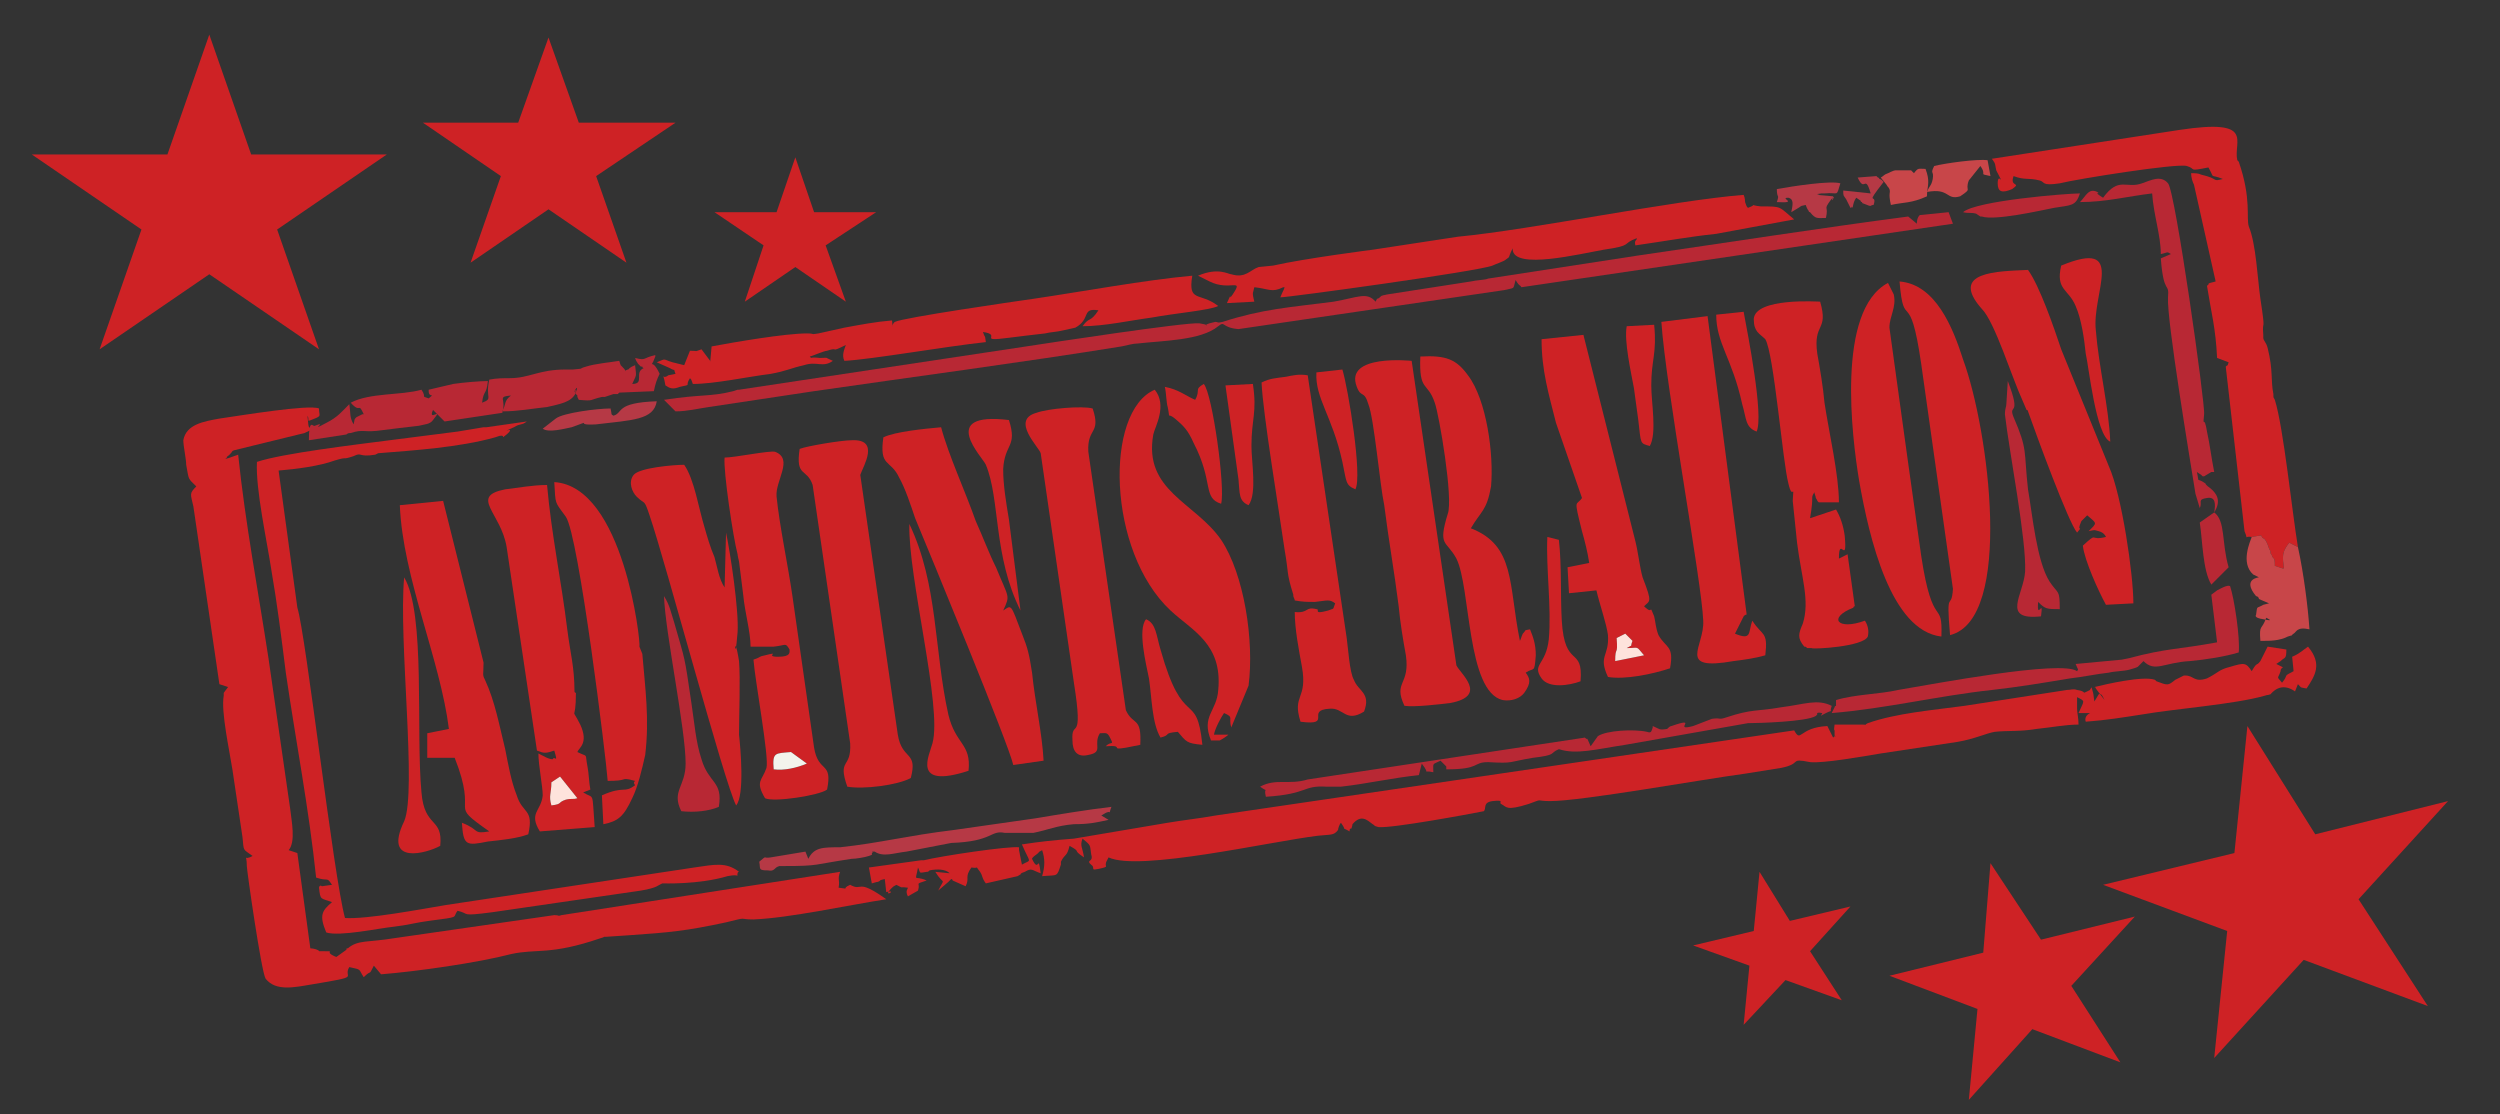<?xml version="1.0" encoding="UTF-8"?>
<!DOCTYPE svg PUBLIC "-//W3C//DTD SVG 1.1//EN" "http://www.w3.org/Graphics/SVG/1.1/DTD/svg11.dtd">
<!-- Creator: CorelDRAW X8 -->
<svg xmlns="http://www.w3.org/2000/svg" xml:space="preserve" width="1732px" height="772px" version="1.1" style="shape-rendering:geometricPrecision; text-rendering:geometricPrecision; image-rendering:optimizeQuality; fill-rule:evenodd; clip-rule:evenodd"
viewBox="0 0 1732 772"
 xmlns:xlink="http://www.w3.org/1999/xlink">
 <rect x="0" y="0" width="1732" height="772" fill="#333333" stroke="none"/>
 <defs>
  <style type="text/css">
   <![CDATA[
    .fil3 {fill:#B63945}
    .fil1 {fill:#B82834}
    .fil2 {fill:#C84649}
    .fil0 {fill:#CE2225}
    .fil5 {fill:#F3F3EC}
    .fil4 {fill:#FEE3DC}
   ]]>
  </style>
 </defs>
 <g id="Слой_x0020_1">
  <g id="_2598154630720">
   <path class="fil0" d="M136 337c-5,5 -4,5 -2,14l18 123 6 2 -3 4c0,1 0,1 0,2 -2,11 4,38 6,51l7 47c1,10 0,8 7,13 -7,4 -4,-3 -4,7 0,3 10,73 13,78 7,9 20,6 32,4 36,-6 21,-4 26,-12 9,2 6,1 10,7 6,-6 3,0 7,-8l5 6c25,-2 67,-8 90,-14 18,-4 27,1 62,-11 4,-1 1,-1 4,-1l15 -1c29,-2 40,-3 68,-9 16,-4 8,-2 19,-2 25,-1 66,-10 92,-14 -21,-15 -16,-5 -25,-10 -7,3 1,3 -8,2 1,-6 -1,-5 1,-11l-193 30c-3,1 -1,0 -5,0l-111 16c-18,3 -25,1 -32,7 -1,0 -1,0 -1,1l-7 5c-10,-4 1,-4 -9,-4 0,0 -1,0 -1,0 -1,0 -1,0 -2,0 0,-1 -4,-2 -6,-2l-9 -66 -6 -2c5,-6 2,-20 1,-29l-15 -104c-7,-46 -16,-93 -21,-141 -6,2 -5,2 -9,3 3,-2 -1,0 3,-3 3,-3 1,-2 3,-3l49 -12c2,-1 4,-2 5,-2 -2,-4 -2,2 -3,-10 2,3 -2,5 5,2 5,-2 3,-2 3,-7 -7,-3 -55,5 -69,7 -11,2 -23,4 -25,15 0,4 2,13 2,17 2,11 1,9 7,15z"/>
   <path class="fil0" d="M1560 465c-4,-6 -5,-6 -15,-3 -8,2 -8,4 -16,8 -9,3 -9,-2 -15,-2 0,0 -1,0 -1,0l-6 3c-5,4 -5,4 -13,1 0,0 0,0 -1,-1 -8,-3 -34,3 -42,5 0,0 1,0 1,1l6 8c-1,-2 -2,-5 -4,-4l-3 5c-1,-6 0,-3 -2,-10 0,1 -1,1 -1,2l-2 1c-4,2 0,0 -7,-1 -3,-1 -4,0 -7,0l-71 11c-22,3 -47,5 -67,12 -4,2 2,1 -4,1l-19 0c-1,9 0,0 0,5 0,0 0,1 0,2 0,3 2,-1 -1,2l-4 -8c-20,1 -18,12 -23,3l-401 59c-11,2 -21,3 -33,5l-65 11c-13,1 -23,2 -36,4 6,14 7,10 0,14l-2 -10c0,0 0,-1 0,-2 -7,-1 -54,6 -66,9 0,0 -2,0 -2,0l-36 5 2 11c4,-1 3,-1 4,-1 3,-1 0,-1 5,-2l1 9c9,-2 -4,5 4,-3 4,-3 -2,1 3,-2 6,3 1,1 8,2 0,1 -2,2 0,6l7 -4c2,-6 -3,-4 6,-7 -9,-4 -8,2 -6,-9 2,4 0,4 6,3 1,0 1,0 2,-1 5,-1 11,-1 14,2l-10 -1c6,10 7,3 2,13l7 -6c0,0 1,-1 1,-1 0,0 1,-1 1,-1 0,0 1,0 1,1l9 4c3,-6 -1,-6 4,-13 6,1 2,-2 6,3 2,3 1,4 4,8l22 -5c7,-4 -3,0 5,-3 5,-3 5,-1 11,1 -2,-15 -1,1 -6,-10 0,-1 3,-3 3,-3 3,-2 0,-1 4,-3 2,6 2,11 0,18 11,-1 10,1 13,-8 0,-1 0,-1 0,-2 3,-6 4,-3 6,-11 9,5 1,2 10,8 -1,-7 -3,-8 -1,-13 6,5 5,4 6,11 2,6 -5,3 1,8 1,2 -1,3 4,2 9,-2 3,-1 6,-6l1 -2c21,10 112,-11 145,-15 9,-1 11,0 14,-4 0,-1 1,-4 2,-5 5,7 -1,2 6,6 0,-1 0,-2 1,-2 0,1 1,-2 1,-3 6,-7 10,-3 14,0 2,1 0,1 4,2 9,1 63,-9 73,-11 2,-2 -1,-6 6,-7 9,-1 4,1 6,2 4,2 3,5 19,0 11,-4 4,-2 15,-2 22,0 105,-15 135,-19l25 -4c15,-3 5,-7 20,-4 9,1 37,-4 49,-6l53 -8c12,-2 20,-6 26,-7 10,-1 17,0 29,-2 10,-1 20,-3 29,-3 0,-5 -1,-8 -1,-11 0,-2 0,-6 0,-8 6,3 5,2 1,11l8 0c-2,1 -4,3 -3,6 14,-1 26,-3 39,-5 23,-4 64,-7 85,-13 3,-1 1,0 4,-1 1,-1 7,-9 17,-2l2 -5c3,3 1,2 6,3 6,-9 11,-17 1,-29 -3,2 -6,5 -11,7l1 10c-8,4 -3,2 -8,8 -4,-5 -3,-2 -1,-8 0,-4 5,-1 -3,-5l3 -2c3,-3 4,-1 4,-8l-13 -2 -5 10c-3,4 -2,0 -6,7z"/>
   <path class="fil0" d="M1560 372l6 -1c0,0 1,0 1,1 1,2 2,-1 5,8l1 2c0,0 0,1 0,1 0,1 1,1 1,2 1,3 2,0 2,7l6 2c1,-5 0,1 0,-3 -1,-7 0,-10 4,-15l6 3c-4,-24 -10,-83 -16,-102 -1,-2 -1,-1 -1,-4 -2,-10 0,-16 -4,-32 -1,-4 -3,-5 -3,-7l0 -2c-1,-12 2,1 -2,-25 -2,-14 -3,-38 -8,-50 -2,-6 2,-19 -7,-45 0,0 -1,-1 -1,-1 -3,-13 13,-29 -40,-21l-130 20c3,4 2,4 3,8 7,14 1,0 1,9 0,6 3,7 10,4 7,-5 -2,-1 1,-9 8,3 10,1 18,3 4,1 1,4 14,2 12,-3 81,-14 88,-12 7,2 0,4 15,1 5,9 0,4 10,8 -8,2 -2,0 -15,-3 -2,-1 -4,-1 -7,-1 0,3 1,6 2,8l15 67c-8,2 -3,1 -6,3 3,19 6,29 7,50l8 3c-2,5 1,0 -2,3l13 114c3,7 -1,3 5,4z"/>
   <path class="fil0" d="M830 191c2,1 6,3 8,4 14,7 24,-3 16,9 -4,6 1,-5 -4,6l19 -1c0,0 -1,-4 -1,-5 0,0 0,-1 0,-1l1 -4c10,1 12,4 20,0 1,0 1,0 1,0 -1,3 -1,2 -3,7 6,0 137,-18 147,-22 2,-1 8,-3 9,-4 4,-3 1,0 5,-8 0,0 0,1 0,1 1,14 46,3 63,0 21,-3 12,-4 23,-8 0,2 -2,1 -1,5 21,-3 37,-6 56,-8l54 -10c-11,-9 -8,-9 -23,-9 -10,-1 -1,-2 -9,1 -1,-1 -1,-1 -2,-4 0,0 0,-3 -1,-5 -50,4 -146,24 -198,29l-59 9c0,0 -47,6 -69,11l-10 1c-6,2 -9,8 -19,5 -2,0 -9,-5 -23,1z"/>
   <path class="fil0" d="M612 303c-3,21 5,15 11,28 4,7 8,19 11,28 10,24 65,157 68,171l21 -3c-1,-19 -6,-41 -8,-61 -2,-13 -3,-17 -7,-27 -8,-21 -7,-20 -13,-16 5,-11 4,-8 -5,-30 -5,-10 -9,-21 -14,-32 -7,-20 -19,-46 -24,-65 -11,1 -32,3 -40,7z"/>
   <path class="fil0" d="M618 222c-12,1 -22,3 -33,5l-18 4c-6,1 -2,0 -8,0 -15,0 -50,6 -66,9l-1 11c0,0 0,-1 0,-1l-6 -8c-6,2 -1,1 -8,1l-4 10 -8 -2c-7,-2 -4,-3 -11,0l9 4c5,3 2,-1 4,4l-5 1c-5,4 -4,-5 -2,7 3,2 5,3 10,1 9,-2 3,0 7,-6 1,1 1,1 2,4 15,0 38,-5 54,-7 11,-2 14,-4 23,-6 9,-3 13,2 20,-3 -7,-3 -2,-2 -9,-2 -8,-1 -5,1 -7,-1 1,0 10,-4 12,-4 9,-3 1,2 13,-4 -1,3 -3,7 -1,11 19,-1 70,-10 98,-13 -1,-7 0,-1 -2,-7 14,2 -5,7 18,4 8,-1 16,-2 25,-3 4,-1 8,-1 12,-2l9 -2c11,-6 4,-14 16,-12 -6,9 -6,4 -11,11 15,0 33,-4 48,-6 16,-3 40,-5 46,-8 -13,-10 -21,-2 -18,-21 -33,3 -76,11 -110,16 -14,2 -90,13 -96,16 -3,2 -1,7 -2,-1z"/>
   <path class="fil0" d="M193 326c12,-1 28,-3 39,-7 10,-3 4,0 13,-3 6,-3 3,1 15,-1l2 -1c25,-2 56,-4 81,-11l3 -1c5,-1 0,3 5,-1 8,-7 -8,1 5,-5 5,-3 5,-1 9,-4l-28 4c-1,0 -2,0 -2,0l-18 3c-16,2 -31,4 -47,6 -23,3 -74,9 -92,15 -1,19 7,55 10,75 4,23 7,47 10,71 7,48 16,94 21,142 9,3 7,-1 11,5l-7 1c-1,-1 -2,0 -2,1 1,9 1,7 9,10 -7,6 -9,9 -4,21 9,3 37,-3 47,-4 9,-1 16,-3 24,-4 23,-3 16,-2 20,-7 9,2 1,4 24,1l103 -15c12,-2 12,-4 15,-5 0,0 25,1 45,-5 10,-2 6,2 7,-2 0,-1 1,-1 1,-1 -9,-7 -17,-5 -31,-3l-172 26c-18,3 -55,10 -70,9 -8,-29 -27,-196 -33,-215l-13 -95z"/>
   <path class="fil0" d="M1439 369c5,-6 -1,1 3,-8l4 -4c7,6 7,5 1,11 5,-1 3,-1 7,0 4,1 5,4 5,4 -12,3 -5,-4 -16,6 1,10 11,32 16,41l19 -1c0,-20 -8,-75 -17,-95l-33 -81c-5,-15 -15,-44 -23,-55 -21,1 -55,1 -32,27 9,9 21,48 28,63l3 7c1,0 1,1 1,1 6,17 28,77 34,84z"/>
   <path class="fil0" d="M554 311c-3,20 5,13 9,25l26 179c1,18 -9,10 -2,30 11,2 35,-1 44,-6 5,-19 -6,-12 -9,-30l-26 -180c2,-6 14,-25 -6,-24 -7,0 -31,4 -36,6z"/>
   <path class="fil0" d="M277 350c2,50 28,107 34,155l-15 3 0 17 19 0c17,43 -6,30 24,51 -12,2 -6,-1 -19,-6 1,16 3,16 18,13 9,-1 20,-2 28,-5 4,-18 -4,-14 -8,-27 -4,-10 -6,-22 -8,-32 -4,-16 -7,-33 -14,-48 -2,-4 -1,-3 -1,-12l-28 -112 -30 3z"/>
   <path class="fil0" d="M839 513c1,0 1,0 1,0l5 0c2,-1 5,-3 6,-4l-10 0c1,-5 5,-12 7,-15 7,3 3,3 5,10l12 -29c4,-31 -3,-77 -19,-101 -18,-26 -54,-34 -47,-73 1,-5 10,-20 1,-31 -35,15 -33,112 11,153 15,14 36,23 33,55 -1,15 -12,18 -5,35z"/>
   <path class="fil0" d="M973 489c7,1 24,-1 32,-2 26,-5 7,-20 4,-26l-31 -211c0,0 -47,-5 -38,18 3,8 5,2 8,12 4,10 8,56 11,70 3,24 7,46 10,70 1,11 3,23 5,34 3,21 -9,18 -1,35z"/>
   <path class="fil0" d="M762 508c4,0 5,-1 7,3 3,6 1,2 -3,6 14,-1 2,3 14,1l10 -2c1,-20 -5,-13 -10,-24l-26 -179c-1,-17 9,-12 3,-30 -7,-2 -31,0 -39,3 -18,5 2,24 3,28l23 159c7,44 -2,24 -1,40 0,7 3,12 11,10 11,-2 3,-7 8,-15z"/>
   <path class="fil1" d="M1330 149c-2,2 -2,5 -2,6l-6 -5c-61,8 -125,18 -187,27l-104 16c-2,1 -8,1 -12,2l-58 9c-4,1 -1,0 -4,1 -1,1 -2,2 -3,2l-1 2c-6,-7 -12,-3 -29,0 -31,4 -49,5 -77,14 -4,1 -3,0 -5,0 -14,3 1,3 -11,1 -9,-1 -107,14 -120,16l-199 30c0,0 -1,0 -1,0l-3 1c-16,4 -22,2 -48,6l8 8c8,0 16,-2 23,-3l73 -11c69,-10 145,-20 213,-31 5,-1 8,-2 11,-2 17,-2 44,-2 56,-12 5,-4 2,1 14,2l184 -27c8,-2 6,0 8,-7 3,5 3,3 4,5l299 -44 -3 -8 -20 2z"/>
   <path class="fil0" d="M1127 449c9,0 6,-2 12,5l-20 4c0,-11 2,-3 1,-16l6 -3 5 5c-2,5 1,2 -4,5zm-59 -214c0,22 5,38 10,58l18 52c-4,6 -6,-1 0,23 2,7 4,15 5,22l-15 3 1 18 19 -2c2,9 7,23 8,31 1,15 -7,14 0,29 12,2 31,-2 43,-6 3,-16 -3,-14 -8,-23 -2,-5 -2,-9 -3,-13 -4,-10 0,0 -7,-7 4,-4 6,-2 -1,-20 -2,-7 -3,-17 -5,-25l-36 -143 -29 3z"/>
   <path class="fil0" d="M1250 448c1,0 1,0 2,1 0,0 1,0 1,0 1,0 1,0 2,0 1,1 36,-1 39,-8 1,-4 0,-8 -2,-11 -19,7 -26,-2 -8,-9 0,-1 1,-1 1,-1l-5 -36 -6 3c0,-17 6,6 4,-16 -1,-7 -3,-13 -6,-18l-18 6c3,-17 0,-13 3,-18 0,1 1,3 1,4 2,3 0,1 2,3l14 0c0,-19 -7,-49 -10,-69 -1,-11 -3,-23 -5,-34 -3,-22 8,-15 2,-36 -1,0 -45,-3 -46,12 0,9 4,10 8,14 6,10 12,85 16,100 3,13 4,-2 3,12l3 29c3,24 9,40 4,56 -3,7 -4,10 1,16z"/>
   <path class="fil0" d="M536 533c-1,-12 1,-11 12,-12l11 8c-7,3 -16,5 -23,4zm-34 -216c-1,9 6,56 9,67 0,1 1,5 1,5l3 24c1,11 5,25 5,35 6,0 10,0 16,0 9,-1 8,-3 11,2 0,2 1,5 -8,5 -10,0 3,-4 -9,-1 -5,1 -2,1 -8,3 1,14 11,68 9,75 -3,9 -8,9 -1,21 6,3 38,-2 43,-6 4,-20 -6,-11 -9,-29l-15 -105c-3,-21 -9,-49 -11,-69 -1,-11 12,-26 -1,-31 -4,-1 -28,4 -35,4z"/>
   <path class="fil0" d="M874 265c1,22 12,88 16,116 3,17 1,15 6,31 0,0 0,1 0,1 3,9 -1,-4 1,3 6,1 8,1 14,1 9,-1 10,-2 14,1 -2,5 0,3 -5,5 -11,3 -5,-1 -8,-1 -8,-2 -5,3 -15,2 0,12 3,27 5,38 4,23 -7,19 -1,38 23,3 3,-8 20,-9 10,-1 11,10 24,2 5,-13 -4,-14 -7,-22 -3,-5 -4,-22 -5,-29l-27 -182c-6,-1 -10,0 -15,1 -7,1 -11,1 -17,4z"/>
   <path class="fil0" d="M382 542l6 -4 12 15c-3,1 -4,0 -8,1 -6,2 -2,3 -10,4 -2,-7 0,-8 0,-16zm-10 -22c5,2 6,2 12,0 3,10 0,3 -1,6 -3,0 -6,-2 -10,-4 0,8 3,23 3,29 -1,11 -10,12 -2,25l38 -3c-2,-26 0,-19 -8,-24l5 -2c-1,-5 -1,-11 -2,-16 -2,-10 1,-6 -7,-10 1,-3 8,-6 2,-19 -7,-14 -3,0 -3,-22 -1,0 -1,-1 -1,-1 0,-17 -3,-27 -5,-43 -4,-33 -11,-66 -14,-100 -10,0 -20,2 -29,3 -25,5 -3,16 1,40l21 141z"/>
   <path class="fil0" d="M1151 223c3,45 28,180 29,207 1,18 -19,35 21,28 8,-1 15,-2 22,-4 2,-17 -2,-13 -9,-24 -3,8 0,14 -12,9l6 -12c0,0 1,-1 1,-1 1,0 1,0 1,-1l-27 -206 -32 4z"/>
   <path class="fil0" d="M1057 466c6,-4 6,1 7,-12 0,-8 -2,-13 -4,-18 -5,1 -2,0 -5,3 -1,2 -1,3 -2,5 -8,-39 -3,-66 -34,-78 7,-12 11,-12 14,-29 2,-22 -3,-60 -16,-77 -8,-11 -15,-14 -33,-13 -1,25 5,17 10,32 3,8 13,67 9,77 -7,23 -1,18 6,31 10,20 7,92 32,98 6,1 12,-1 15,-5 5,-7 4,-10 1,-14z"/>
   <path class="fil0" d="M510 558c6,-7 3,-40 2,-49 0,-13 1,-39 0,-51 -4,-25 -3,7 -1,-20 1,-15 -5,-55 -8,-69l-1 38c-4,-6 -5,-14 -7,-21 -3,-7 -5,-14 -7,-21 -4,-13 -7,-33 -14,-43 -7,0 -31,2 -35,7 -4,5 -1,12 2,15 6,6 5,1 9,13 11,32 52,186 60,201z"/>
   <path class="fil0" d="M1345 441c1,-27 -6,-3 -14,-56 -3,-21 -6,-43 -9,-64l-13 -94c0,-8 5,-14 3,-23l-4 -8c-36,19 -25,107 -20,137 7,40 22,104 57,108z"/>
   <path class="fil0" d="M1351 440c44,-11 27,-142 9,-191 -7,-22 -19,-52 -44,-54 3,36 7,2 15,57l22 156c-1,16 -5,-2 -2,32z"/>
   <path class="fil0" d="M421 541c14,0 9,-2 15,-1 8,2 1,0 4,4 -8,6 -7,0 -23,7l1 20c10,-2 14,-5 20,-18 4,-8 7,-21 9,-30 3,-25 0,-46 -2,-70l-2 -5c1,-3 -11,-111 -59,-114 1,16 0,13 8,24 9,13 28,168 29,183z"/>
   <path class="fil1" d="M446 255c-7,3 1,11 -8,11 3,-7 3,-4 2,-13 -5,2 -4,3 -5,3 -4,1 1,3 -4,-2 0,0 -1,-1 -1,-1l-1 -3c-6,1 -17,2 -23,4 -7,2 1,1 -9,2 -2,0 -4,0 -5,0 -19,0 -25,6 -39,6 -4,0 -9,0 -14,1 -3,13 3,13 -5,16 1,-9 3,-5 4,-15 -6,0 -17,1 -24,2l-17 4c0,1 0,1 0,1 0,5 5,1 0,5 -6,-2 -1,0 -5,-6 -14,4 -36,2 -49,9 7,8 5,-1 9,8 0,0 -1,0 -1,0l-4 2c-2,2 -1,1 -2,5 -3,-5 -2,-8 -3,-14 -5,5 -8,9 -16,13 -13,7 2,-2 -8,2 -1,1 -4,-6 -4,10l26 -4c1,-1 2,-1 3,-1 9,-3 9,0 22,-2 7,-1 17,-2 25,-3 4,-1 8,-1 10,-4 8,-10 -4,2 0,-7l8 8 40 -6c3,-10 -4,-11 6,-12 -5,4 -3,5 -6,11 11,0 21,-2 31,-3 8,-2 17,-3 20,-10 3,-9 -4,4 0,-2 1,3 -1,-1 0,3 0,0 1,1 1,1 0,0 0,1 0,1l1 2c11,1 7,0 16,-2 1,0 1,0 2,0l6 -2c0,0 2,0 3,0 0,0 1,-1 1,-1l24 -1c1,-5 2,-8 4,-12 -6,-13 -7,-1 -3,-12 0,0 0,0 0,-1 -9,2 -6,4 -14,2 1,3 1,2 2,4l2 2c0,0 1,0 1,0 0,1 1,1 1,1z"/>
   <path class="fil1" d="M1534 355c5,-8 2,-13 -3,-17 0,0 -3,-2 -3,-3 -7,-5 -4,1 -6,-8l3 2c0,0 1,1 1,1 0,0 0,0 1,0l5 -3c1,0 1,0 2,0 -2,-10 -3,-19 -5,-28 -2,-13 -3,-1 -2,-12 1,-6 -20,-155 -25,-160 -5,-6 -12,-2 -18,0 -11,4 -16,-5 -27,10 -8,-5 -1,-2 -4,-4 -6,-3 -8,3 -12,7 18,0 33,-4 50,-6 1,15 6,29 6,42 5,-1 4,-2 7,0l-7 3c2,26 6,16 5,27 -1,15 15,111 19,136l3 10c2,-4 -2,-6 5,-7 6,-1 6,4 5,10z"/>
   <path class="fil1" d="M1532 412l4 33c-27,5 -35,4 -61,11 0,0 -5,1 -5,1l-32 3c2,5 2,3 1,5 -11,-8 -100,9 -124,13 -13,3 -30,3 -43,7l0 1c0,0 0,1 0,1l0 2c-1,0 -1,1 -1,1 0,0 -2,4 -2,4 37,-3 74,-12 111,-16 18,-2 36,-5 54,-8 9,-1 18,-3 27,-4 4,-1 10,-1 14,-2 3,-1 4,-1 6,-2l4 -4c8,8 14,1 32,0 11,-1 24,-3 34,-6 1,-10 -3,-37 -6,-46 -2,-1 -7,2 -9,3l-4 3z"/>
   <path class="fil1" d="M1145 503c0,1 0,1 0,1 -1,3 -1,4 -4,3 -9,-2 -28,-1 -34,3l-5 7c-4,-9 -1,-3 -4,-6l-192 29c-13,4 -22,-1 -33,5 7,5 2,-1 4,7 30,-2 25,-8 42,-7l10 0c18,-2 35,-6 54,-8l2 -8c7,9 -1,4 8,6 0,-7 -1,-5 5,-8l4 4c0,1 0,1 0,1 0,1 0,1 0,1 24,0 18,-5 29,-5 18,1 13,0 31,-3 17,-2 11,-3 18,-6 12,4 26,0 46,-3l85 -15c7,0 41,-1 47,-5 0,0 1,-1 1,-1 0,0 -1,-2 3,-1 2,0 -4,4 3,0 6,-3 2,1 4,-5 -10,-5 -19,-1 -35,1 -17,3 -20,1 -38,7 -6,2 -3,0 -10,1l-13 5c-15,4 5,-7 -15,0 -1,0 -2,1 -3,2 -6,1 -5,0 -10,-2z"/>
   <path class="fil2" d="M1592 379l-6 -3c-4,5 -5,8 -4,15 0,4 1,-2 0,3l-6 -2c0,-7 -1,-4 -2,-7 0,-1 -1,-1 -1,-2 0,0 0,-1 0,-1l-1 -2c-3,-9 -4,-6 -5,-8 0,-1 -1,-1 -1,-1l-6 1c-1,3 -8,18 1,26l4 2c0,0 -12,1 -2,13 1,0 2,1 2,2l7 3c0,0 -4,1 -4,1 -5,3 -4,0 -5,7 0,0 -2,2 5,3 9,2 2,-1 2,-1 -3,9 -5,4 -4,16 7,0 13,0 19,-3 6,-2 0,1 4,-2 2,-1 2,-5 11,-3 -1,-15 -4,-39 -8,-57z"/>
   <path class="fil3" d="M560 595l-2 -5 -24 4c-6,1 -2,-2 -8,3 1,5 -1,6 6,6 5,1 4,-2 8,-3l3 0c25,0 20,-1 47,-5 3,0 9,-1 12,-2 3,-1 2,-1 2,-2 2,-1 -2,-1 2,-1 6,4 13,1 22,0l31 -6c29,-1 27,-9 37,-7l20 0c10,-2 16,-5 28,-6 10,0 15,-1 24,-3l-5 -3c9,-6 4,2 7,-6 -17,2 -35,5 -53,8l-56 8c-33,4 -51,9 -79,12 -12,0 -18,0 -22,8z"/>
   <path class="fil0" d="M305 586c2,-20 -11,-12 -13,-37 -4,-42 3,-124 -12,-149 -4,44 9,148 0,169 -15,31 16,22 25,17z"/>
   <path class="fil0" d="M671 534c2,-19 -9,-18 -14,-39 -10,-45 -7,-90 -27,-132 -1,37 23,127 16,152 -2,8 -15,32 25,19z"/>
   <path class="fil1" d="M1414 427c2,-14 -3,4 -2,-10 5,5 6,5 15,5 0,-14 -1,-10 -7,-19 -9,-14 -12,-47 -15,-64 -3,-27 0,-27 -10,-50 -4,-10 6,1 -4,-25l-1 16c0,2 -1,3 -1,7 3,26 15,87 14,109 -1,16 -17,34 11,31z"/>
   <path class="fil1" d="M472 562c9,1 19,0 26,-3 3,-18 -7,-16 -12,-33 -4,-12 -5,-26 -7,-39 -5,-34 -4,-28 -12,-56 -2,-6 -3,-12 -7,-18 1,26 15,92 15,116 0,16 -10,19 -3,33z"/>
   <path class="fil0" d="M1428 184c-4,17 5,16 10,28 4,9 6,23 7,33 2,8 7,57 17,61 -1,-24 -8,-52 -10,-77 -3,-26 22,-64 -24,-45z"/>
   <path class="fil0" d="M707 423l-8 -63c-2,-12 -4,-24 -4,-35 1,-18 10,-15 4,-34 -50,-6 -18,26 -16,31 10,24 5,63 24,101z"/>
   <path class="fil0" d="M804 511c8,-2 1,-3 12,-4 6,7 6,8 17,9 -4,-39 -13,-9 -29,-66 -3,-10 -3,-18 -10,-21 -6,7 0,31 2,41 2,13 2,31 8,41z"/>
   <path class="fil0" d="M828 277c-7,-3 -11,-7 -21,-9 1,4 1,11 2,14 2,10 -1,3 5,8 6,5 9,8 13,17 14,27 6,38 19,42 3,-11 -6,-76 -12,-83 -7,4 -2,4 -6,11z"/>
   <path class="fil0" d="M1095 472c2,-25 -11,-8 -13,-42 -1,-18 0,-38 -2,-56l-8 -2c-1,22 3,49 1,71 -2,18 -12,17 -5,27 5,7 19,5 27,2z"/>
   <path class="fil0" d="M1189 218c0,20 11,30 18,62 3,10 2,16 10,19 5,-11 -6,-67 -9,-83l-19 2z"/>
   <path class="fil0" d="M912 258c-1,18 11,30 18,62 3,14 2,16 9,19 5,-9 -5,-70 -9,-83l-18 2z"/>
   <path class="fil0" d="M1143 309c5,-9 1,-30 1,-42 0,-18 4,-22 2,-42l-19 1c-2,10 3,32 5,43 1,7 2,15 3,22 2,17 1,16 8,18z"/>
   <path class="fil0" d="M849 267l9 65c1,10 0,15 7,18 6,-8 2,-30 2,-41 0,-19 4,-23 1,-43l-19 1z"/>
   <path class="fil1" d="M1360 147c4,1 5,0 9,1l3 2c0,0 1,0 1,0 9,3 40,-4 50,-6 12,-2 15,-1 18,-10 -9,0 -72,5 -81,13z"/>
   <path class="fil2" d="M1340 115c-3,6 0,3 -1,9 -1,5 -2,4 -4,9 16,-3 13,6 23,3 9,-6 3,-3 6,-11l8 -10c5,7 -2,5 7,7l-2 -11c-7,-1 -29,2 -37,4z"/>
   <path class="fil3" d="M425 288c-2,-1 -1,-1 -2,-5 -9,0 -33,3 -38,7l-9 7c4,3 15,0 20,-1 17,-6 0,-1 17,-2 25,-3 40,-3 42,-16 -29,1 -23,8 -30,10z"/>
   <path class="fil1" d="M1534 355l-10 7c2,13 2,33 8,43l12 -12c-5,-17 -2,-32 -10,-38z"/>
   <path class="fil3" d="M1231 131c0,7 2,3 0,9 16,1 1,-3 8,-3 4,1 3,5 2,10l5 -3c3,-2 1,-1 5,-2 0,0 1,3 2,4 0,0 0,1 1,1 4,5 5,4 11,4 2,-9 -2,-5 3,-12 6,-8 -1,5 2,-3l-11 -1c5,-1 -5,0 3,-1 1,0 2,0 2,0 10,-1 8,3 11,-7 -7,-2 -33,2 -44,4z"/>
   <path class="fil2" d="M1303 123l4 5c1,2 1,1 2,3 1,3 -1,2 1,11 9,-2 14,-1 25,-6 0,-6 2,-9 0,-16l-1 -3c-5,0 -5,-1 -8,3l-2 -2c-3,0 -8,0 -11,0 -1,0 -5,2 -5,2 -3,1 -3,2 -5,3z"/>
   <path class="fil3" d="M1287 123c5,11 5,-3 9,11l-19 -2c0,4 0,3 2,6l3 6c1,0 1,-1 1,-1 1,3 0,-2 3,-6l3 2c0,1 1,1 1,1 0,1 1,1 1,1 7,3 4,1 7,1 3,-9 -7,2 7,-16 0,0 -1,-1 -1,-1 0,0 -1,-1 -2,-1 0,0 0,-1 -1,-1 0,0 -1,-1 -1,-1l-13 1z"/>
   <path class="fil4" d="M382 558c8,-1 4,-2 10,-4 4,-1 5,0 8,-1l-12 -15 -6 4c0,8 -2,9 0,16z"/>
   <path class="fil4" d="M1127 449c5,-3 2,0 4,-5l-5 -5 -6 3c1,13 -1,5 -1,16l20 -4c-6,-7 -3,-5 -12,-5z"/>
   <path class="fil5" d="M536 533c7,1 16,-1 23,-4l-11 -8c-11,1 -13,0 -12,12z"/>
  </g>
  <polygon class="fil0" points="145,24 174,107 268,107 192,159 221,242 145,190 69,242 98,159 22,107 116,107 "/>
  <polygon class="fil0" points="380,26 401,85 468,85 413,122 434,182 380,145 326,182 347,122 293,85 359,85 "/>
  <polygon class="fil0" points="551,109 564,147 607,147 572,170 586,209 551,185 516,209 529,170 495,147 538,147 "/>
  <polygon class="fil0" points="1557,503 1548,591 1457,613 1543,645 1534,733 1596,665 1682,697 1634,623 1696,555 1604,578 "/>
  <polygon class="fil0" points="1379,598 1374,660 1309,676 1370,699 1364,762 1408,713 1469,736 1435,683 1479,635 1414,651 "/>
  <polygon class="fil0" points="1219,604 1215,645 1173,655 1212,669 1208,710 1237,679 1276,693 1254,659 1282,628 1240,638 "/>
 </g>
</svg>
